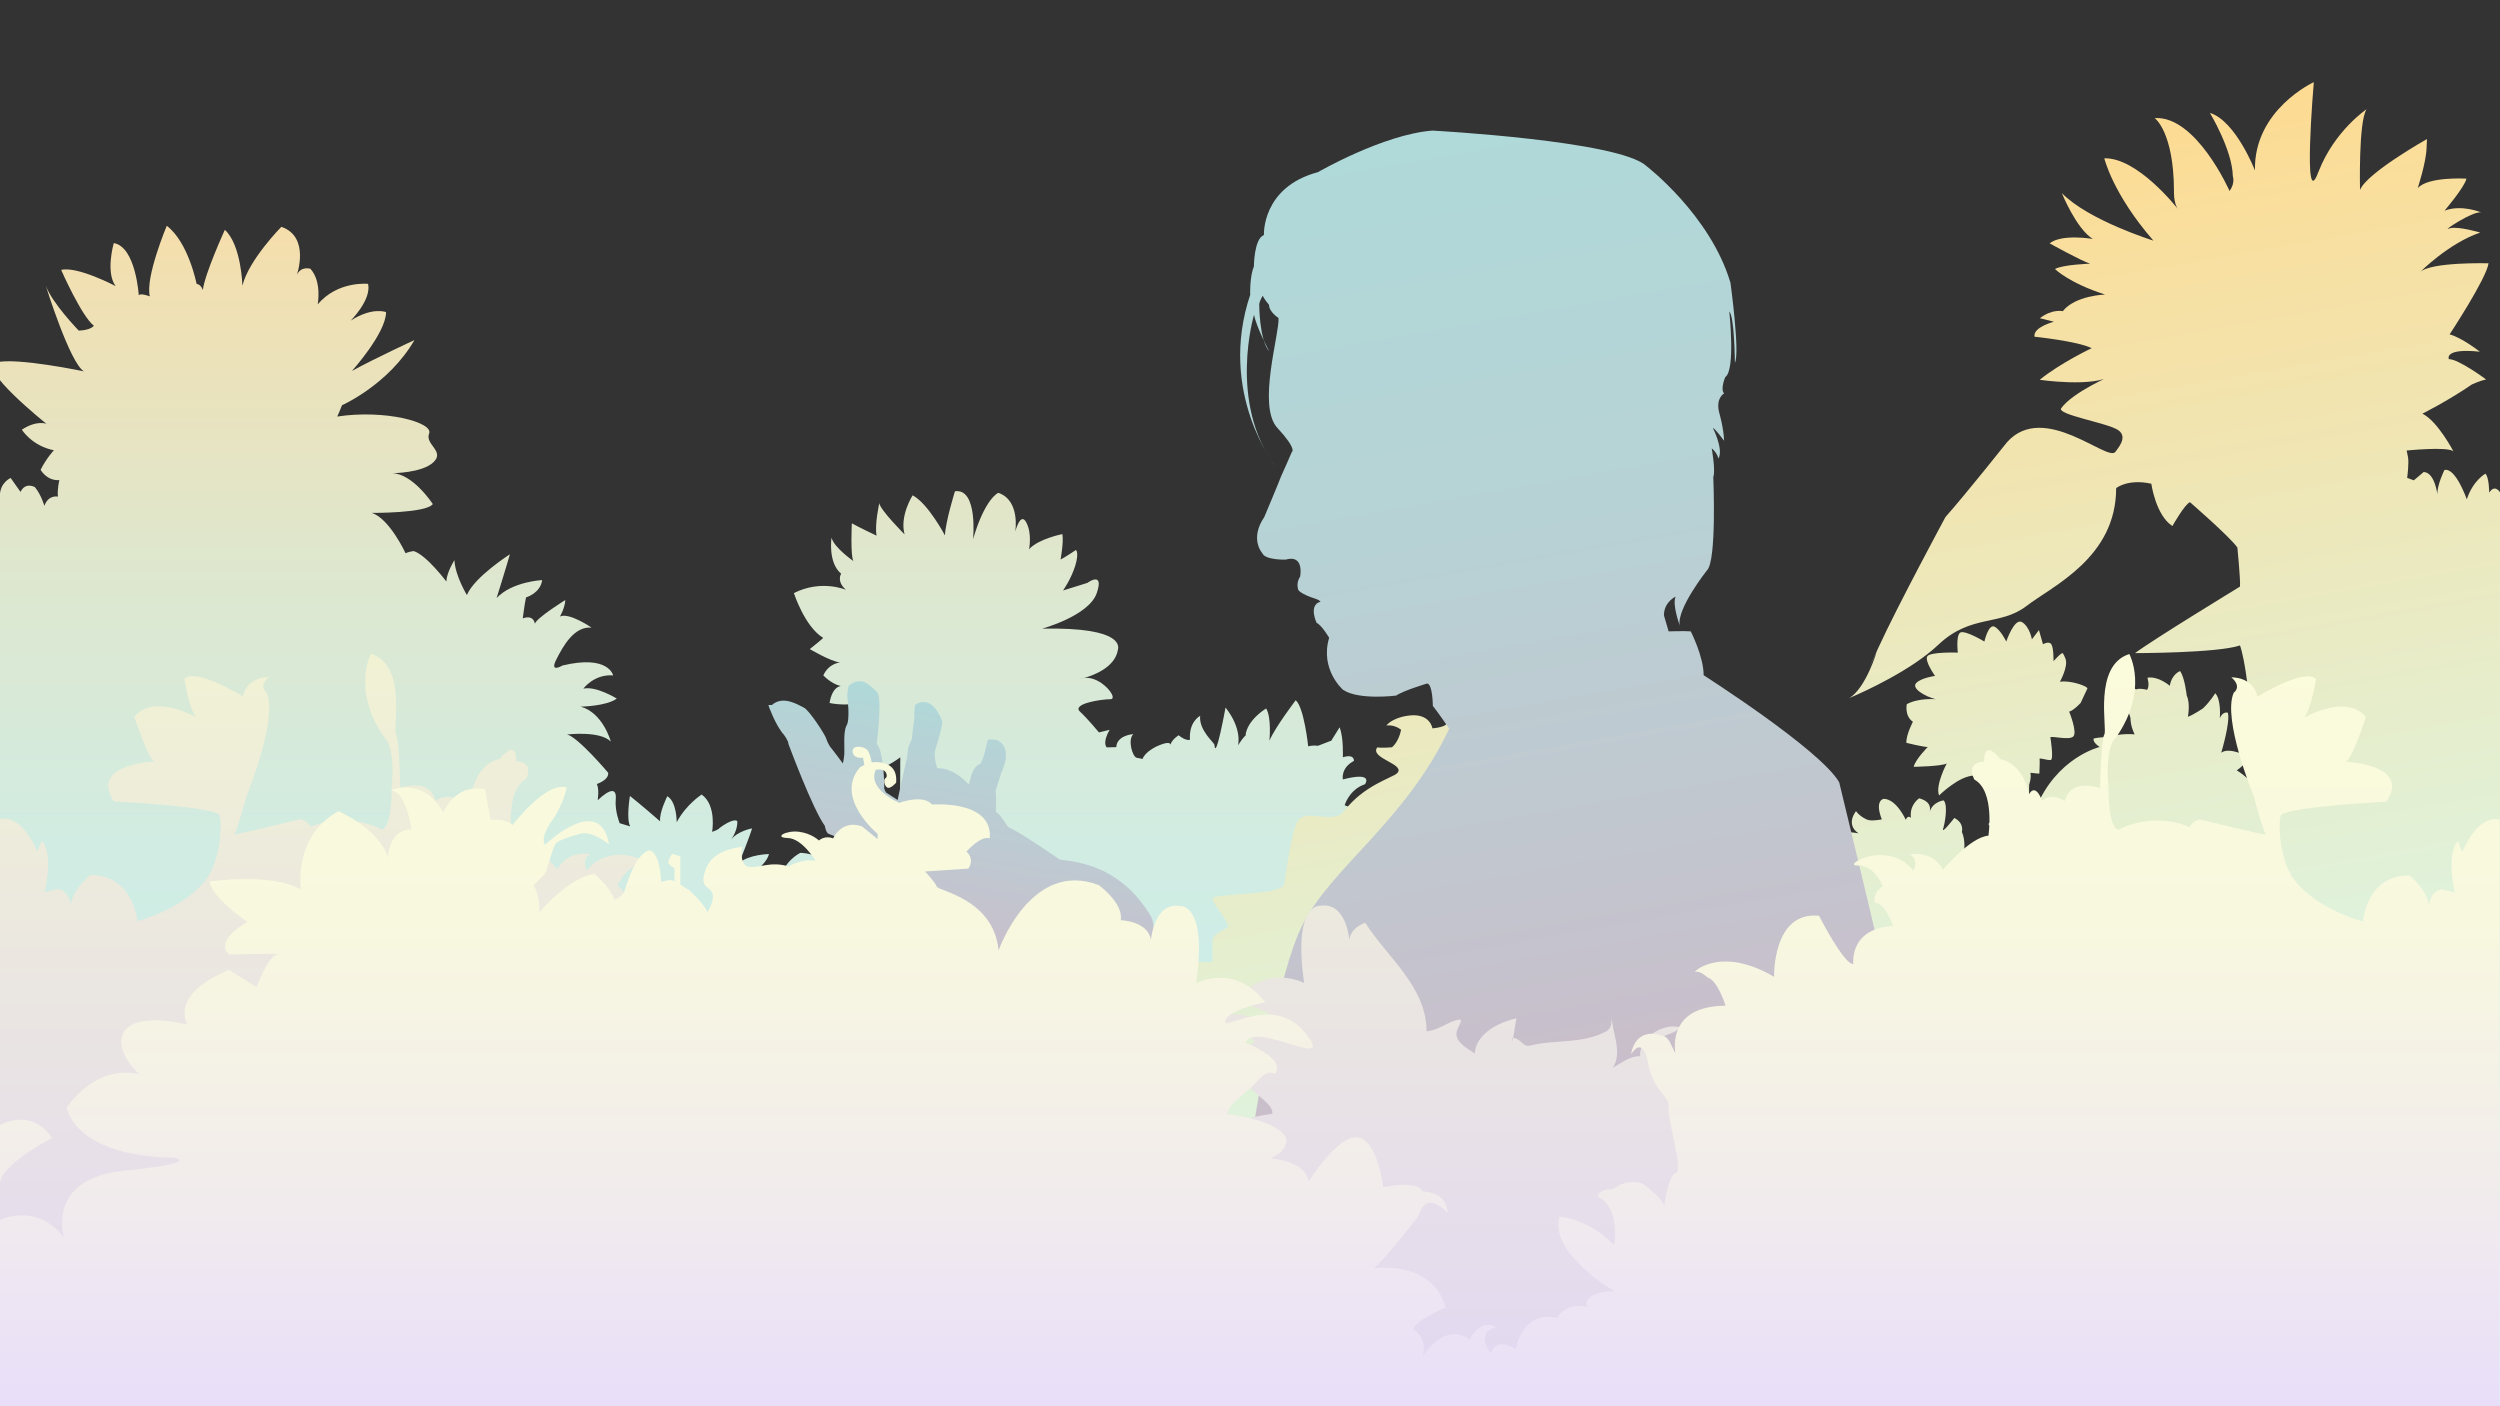 <?xml version="1.0" encoding="utf-8"?>
<!-- Generator: Adobe Illustrator 21.0.0, SVG Export Plug-In . SVG Version: 6.00 Build 0)  -->
<svg version="1.1" xmlns="http://www.w3.org/2000/svg" xmlns:xlink="http://www.w3.org/1999/xlink" x="0px" y="0px"
	 viewBox="0 0 1920 1080" style="enable-background:new 0 0 1920 1080;" xml:space="preserve">
<rect x="0" y="0" width="1920" height="1080" fill="#333333" stroke="none"/>
<style type="text/css">
	.st0{fill:#FF151B;}
	.st1{fill:url(#icon-s1_1_);}
	.st2{fill:url(#icon-s2_1_);}
	.st3{fill:url(#sun2_1_);}
	.st4{fill:url(#sun1_1_);}
	.st5{fill:url(#seb_1_);}
	.st6{fill:url(#hand-s1_1_);}
	.st7{fill:url(#lily2_1_);}
	.st8{fill:url(#lily1_1_);}
	.st9{fill:url(#fire4_1_);}
	.st10{fill:url(#fire3_1_);}
	.st11{fill:url(#ruvik_1_);}
	.st12{fill:url(#hand-s2_1_);}
	.st13{fill:url(#fire2_1_);}
	.st14{fill:url(#fire1_1_);}
</style>
<g id="圖層_1">
</g>
<g id="icon">
</g>
<g id="scene1">
	<linearGradient id="sun2_1_" gradientUnits="userSpaceOnUse" x1="957.295" y1="1080" x2="957.295" y2="173.604">
		<stop  offset="0" style="stop-color:#C7F0F2"/>
		<stop  offset="0.239" style="stop-color:#CAEFEE"/>
		<stop  offset="0.476" style="stop-color:#D1ECE2"/>
		<stop  offset="0.711" style="stop-color:#DEE7CE"/>
		<stop  offset="0.944" style="stop-color:#F0E0B3"/>
		<stop  offset="1" style="stop-color:#F5DEAB"/>
	</linearGradient>
	<path id="sun2" class="st3" d="M1819.8,1009.8c-111.8-27.4-76.1-2.2-158.6-40.2c-37.9-17.5-60.8,18.5-98.9-29.3
		c2-24-43.3-27.6-96.4-40.2c-2.1-53.1-171.6-111.7-169.6-119.7c6-25-205.7-59.8-199.7-84.8c5.5-21-55.8-50-43.8-66.5
		c-5.6-0.8-13-1.4-17.6,0c0,0,2.5-3.9,9.2-5.7l-11.7-5c0,0,3.5-12.1,15.6-16.1c0,0,7.4-10-17-3.7c0,0-1.8-8.8,8.5-14.2
		c0,0,0.7-5.7-8.5-2.8c0,0,0.7-15.2-2.5-23c0,0-3.5,5.7-6.4,10.3c0,0-1.4,0.4-10.3,3.9c0,0-3.2-0.7-7.4,0.4c0,0-3.2-30.1-9.6-35.4
		c0,0-15.9,20.9-20.2,31.1c0,0,1.8-17.7-2.5-24.8c0,0-14.9,8.8-15.9,21.2c0,0-0.4-1.1-5.7,7.1c0,0,3.5-12.4-9.6-29
		c0,0-7.6,41.8-8.5,28.7c-0.1-1.8-12-11-11-22.3c0,0-8.8,4.3-7.8,18.3c0,0-2.7,1.4-8.7-3.4c0,0-5.2,3.1-6.3,7.3
		c0,0.5-0.2,0.9-0.2,0.9c0-0.3,0.1-0.6,0.2-0.9c0-1.2-1.4-2.9-10.3,1.1c0,0-9.3,4.2-11.1,9.8c0,0-1.1-0.4-4.4-0.9
		c-3.3-0.4-7.3-14-2.7-18.2c0,0-12.6,0.7-13.1,10l-7.3,0.2c0,0-3.8-3.1,2.2-13.5l-8.2,2c0,0-8.2-10-14.6-16
		c-6.4-6,16.2-9.5,23.3-9.5s-7.6-18.6-20.4-16.2c0,0-0.1,0-0.1,0c-3.1,0.8-3.9,0.7,0,0c6.7-1.8,24-7.9,26.3-21.5
		c0.3-1.6,6.5-17.8-58.1-16.5c0,0,35.9-9.8,41.9-27.3s-7.3-7.8-7.3-7.8l-18.6,5.8c0,0,6.3-8.9,9.4-19.1s0.5-12,0.5-12
		s-9.4,6.3-11.8,7.3c0,0,2.5-13.3,1.4-19.5c0,0-18.2,3.5-25.6,11.6c0,0,2.5-11.8-2.1-20.5c-4.5-8.7-8.5,7-8.5,7s4.1-24-13-29.8
		c0,0-10.1,3.9-19.4,35.6c0,0,3.9-39.3-13.9-36.8c0,0-7.2,23-7.7,33.9c0,0-12.8-24.4-24.8-30.8c0,0-10.1,15.7-6.2,30
		c0,0-19-19-19.4-24c0,0-3.7,16.5-2.1,25c0,0-14.7-7-19-9.5c0,0-1.2,24.8,1.2,29c0,0-14.9-10.3-16.8-18c0,0-2.9,19.2,7.4,27.7
		c0,0-3.9,5.8,3.7,12.4c0,0-18.9-8.2-40,2.5c0,0,8.3,25.8,22.5,34.4c0,0,0,0.4-10.3,8.6c0,0,16,9.5,23.3,10.3c0,0-8.6,0.4-12.9,9.9
		c0,0,6,6.5,13.4,8.2c0,0-6.5,0.1-8.6,13c0,0,11.2,2.6,22.9,0c0,0,3.9-1.3-3,15.5c0,0-1.7,2.6-3,15.5c0,0-6,7.8,9.5-1.7
		c0,0-6.1,14.1-3.1,24.7c0,0,15.3-0.3,31-12.3L691,680c0,0-3.3-4.7-11.7-1.7c0,0,1-6.7-0.7-14.3c0,0-8.7,6-11,12
		c0,0-3.3-10-7.7-13.7c0,0-9,3.7-10.7,9c0,0,0.7-14.3-6.3-19.3c0,0-5,2-6.3,10c0,0-10-6.7-22-7c0,0-14,7-15,21.3c0,0-5.3,0.3-11,7.3
		c0,0-7.3-5.7-17-2.7l-8.3-1.3c0,0,24.3-11.7,27.3-23.7c0,0-15.7,0.3-23,7c0,0,8.3-20.7,10-26.7c0,0-10.9,1.9-16.1,8.6
		c-0.3,0.5-0.5,0.7-0.5,0.7c0.2-0.3,0.4-0.5,0.5-0.7c1.4-1.9,4.8-7.4,4.8-13.6c0-2-4.7-2-13.7,4.7c0,0,0,1-5.7,3
		c0,0,3.7-20.3-8-28.7c0,0-11.9,7.5-19.2,21.3c0,0,0.2-15.7-7.2-20c0,0-6.4,12.7-5.5,19.3c0,0-16.6-14.4-23.2-19.5
		c0,0-3,17.6,0.2,23.4l-8.1-2.5c0,0-3.8-9.3-3-18.3c0.8-8.9-4.3-8.3-13.9,0.7c0,0,1.4-8.1-0.6-12.5c0,0,9.3-3,8.7-8.6
		c0,0-23.1-27.4-31.6-29.4c0,0,25.1-3.1,33.6,5.4c0,0-5.9-22-23.1-26.8c0,0,19.8-0.3,27.7-6.2c0,0-16.1-9.9-25.7-7.6
		c0,0,8.2-11.3,22.9-10.2c0,0-3.4-16.1-38.9-7.6c0,0-10.2,6.2-4.8-4.5c5.4-10.7,13.8-25.7,27.1-24.6c0,0-17.2-11.9-24.3-8.5
		c0,0,3.7-5.9,4.2-12.7c0,0-22.3,13.8-23.4,18.3c0,0-0.6-7.3-9.3-4.2c0,0,1.4-11.3,2.5-16.1c0,0,11-3.1,12.4-13.3
		c0,0-23.1,1.1-35,13.8c0,0,8.2-26.2,10.2-33.6c0,0-27.4,17.5-33,31.3c0,0-9-14.7-9.6-26.8c0,0-5.9,9.3-6.2,16.4
		c0,0-15.2-20.3-25.1-23.4c0,0-4.2,0.6-6.2,1.7c0,0-12.4-26.8-26-31c0,0,42.1,0.3,46.9-6.8c0,0-15.2-23.4-31.3-23.7
		c0,0,23.1,0,31.9-8.5s-6.8-13.5-3.4-22c3.4-8.5-33.9-18.6-70.6-13c0,0,2-4.2,3.7-8.7c0,0,35.8-15.8,55.6-50c0,0-29.4,13.5-48,23.7
		c0,0,26.2-29.1,26.2-45.2c0,0-10.4-4.2-27.1,6.5c0,0,16.1-16.1,13.3-28.2c0,0-23.4-2.5-38.7,15.8c0,0,3.4-17.5-5.6-27.4
		c0,0-7.3-2.3-10.4,4.8c0,0,10.4-29.4-11.9-37c0,0-25.1,25.4-29.9,45.2c0,0-0.8-31.3-13.5-42.9c0,0-15.5,33.9-16.9,46.3
		c0,0-1.1-4.2-4.8-4.8c0,0-6.2-31.9-22.9-44.6c0,0-16.7,39.8-13,54.2c0,0-7.3-2.8-8.5-0.8c0,0-2.3-37.3-19.2-40.1
		c0,0-6.5,22.3,1.4,33c0,0-29.4-15.5-41.8-12.4c0,0,15.5,35.3,25.1,42.9c0,0-2.3,3.4-11.6,3.7c0,0-20.6-21.2-25.4-34.7
		c0,0,18.6,59.8,29.4,66c0,0-52.5-11-67.5-6.8c-15,4.2,38.7,47.1,38.7,47.1s-7.3-3.1-18.9,4.5c0,0,7.6,12.4,24.6,15.8
		c0,0-5.6,5.9-10.2,15c0,0,4.8,8.7,14.4,7.9c0,0-1.7,6.8-1.1,12.7c0,0-7.3-1.7-10.4,7.1c0,0-2.5-8.7-7.3-14.4c0,0-7.3-4.2-11,3.7
		l-7.6-10.7c0,0-8.3,3.4-8.3,14V1080h1920C1917.5,1061.5,1837.9,1014.2,1819.8,1009.8z"/>
	<linearGradient id="sun1_1_" gradientUnits="userSpaceOnUse" x1="1378.021" y1="1175.567" x2="1199.835" y2="165.025">
		<stop  offset="0" style="stop-color:#D1FDFF"/>
		<stop  offset="0.206" style="stop-color:#D8F8EE"/>
		<stop  offset="0.611" style="stop-color:#EAEAC2"/>
		<stop  offset="1" style="stop-color:#FDDB92"/>
	</linearGradient>
	<path id="sun1" class="st4" d="M1920,378.1c0,0-3.9-6.7-8.3,0.3c0,0,0-11.8-2.9-14.6c0,0-9.5,5.1-14.3,19.7c0,0-8.6-24.8-17.2-22.5
		c0,0-5.7,11.4-5.4,18.7c0,0-1.9-16.8-10.5-17.2l-7.6,6.4l-5.1-1.9c0,0,1.6-11.4,0.6-16.2c-1-4.8-1-4.8-1-4.8s31.4-3.2,35.9,0.6
		c0,0-12.1-23.2-23.8-28.9c0,0,19.1-9.5,38.1-22.5c0,0,6.4-2.9,10.8-3.8c0,0-21-15.6-28.6-15.6c0,0-4.1-8.6,23.8-5.7
		c0,0-13.7-10.8-23.2-13.3c0,0,28.3-42.9,29.9-54.6c0,0-44.3-1.2-52.6,6.8c0,0,21.8-22.1,46.2-30.4c0,0-16.1-4.8-22.9-3.4
		c-0.5,0.1-0.9,0.2-1.2,0.4c-5.8,2.5,18.3-13.6,24.8-12.5c0,0-15.1-6.3-28.1-1.3c0,0,15.6-18.3,16.8-24.6c0,0-29.4-1.8-37.4,7.3
		c0,0,6.5-19.8,6.8-30.9l0.3-6.8c0,0-46.4,26.1-51.4,39.1c0,0-1.3-52.2,5-62c0,0-24.5,16.4-36.7,47.5c-0.2,0.4-0.3,0.8-0.5,1.2
		c-12,31.9-3.3-69.5-3.3-69.5s-46.2,21.1-45.2,67.8c0,0-14.8-38.1-34.6-44.2c0,0,17.3,28.6,17.6,48.7c0,0,2,5-2.5,11.3
		c0,0-25.6-58-57.5-56c0,0,14.6,10.3,14.8,55.7c0,0-0.5,9.7,3.2,14.3c0,0,0,0,0,0c0,0,0,0,0,0c-1-1.2-31.3-39.9-56.7-39.1
		c0,0,6.5,27.4,37.7,63.2c0,0-50-15.6-70.3-36.5c0,0,10.8,27,23.7,35.2c0,0-23.7-4.1-33.1,3.4c0,0,24.3,13.5,31.1,15.6
		c0,0-21,0.7-27,4.1c0,0,10.8,10.8,38.5,19.6c0,0-23,0.7-32.5,12.8c0,0-8.1-2-17.6,5.4c0,0,6.1,1.4,10.8,2.7c0,0-16.2,4.1-14.9,11.5
		c0,0,33.1,3.4,43.9,8.8c0,0-24.3,11.5-39.9,24.3c0,0,41.9,6.1,55.4-3.4c0,0-29.8,12.7-38.9,25.2c-3.6,5,35.7,11.3,43.7,16.8
		c8.1,5.5-0.8,14.6-2,16.6c-5.4,8.8-54.9-39.1-83.3-7.3c0,0-31.1,39.2-47.3,57.5c0,0-36.5,67.6-51.4,100.1
		c-14.9,32.5-1.4,3.4-1.4,3.4s-8.3,27.8-21,35.5c12-5.1,47.7-21.4,68.3-40.9c25-23.7,47.3-14.2,67.6-29.7c20.3-15.6,69-37.2,69-90.6
		c0,0,8.8-7.4,27-3.4c0,0,3.4,24.3,16.2,32.5c0,0,9.5-16.9,13.5-18.3c0,0,30.5,26.4,36.4,34.8c0,0,2.5,25.1,2,30
		c0,0-66.9,40.8-80.6,51.1c0,0,63.4,0,80.6-5.9c0,0,8.4,20.2,10.8,106.7c0,0-6.9-6.9-13.3-10.8c0,0,7.2-4.4,8.8-10.4
		c0,0-14.3-7.9-20.7-3.1c0,0,7.1-23.6,5.1-30.7c0,0-3.8-1.5-6.2,4.2c0,0,1.3-14.1-3.5-19.2c0,0-4,6.6-9.5,11.7c0,0-7.3,4.9-11.5,6.4
		c0,0,2-10.2-0.9-16.3c0,0-1.5-13.9-5.1-18.8c0,0-6.4,2.2-7.9,11.3c0,0-8.8-7.7-17.2-6.2c0,0,2,6-0.2,9.3c0,0-5.5-1.5-8.2-0.4
		c0,0-4,0-2-7.1c0,0-11.7,4.3-2.6,29c0,0-0.3,5.7,3.2,12.7c0,0-13.9-1.3-19,2.8c0,0-1.9-1.6-12.3,0.3c0,0-1.9,2.2,4.4,6.6
		c0,0-33.4,8-49.2,47.7c0,0-2.4-1.4-4.7-1.2c0,0-0.5-15.6-0.2-17.7c0,0,1.9-5.4,0.9-9c0,0,4.5,0.5,6.9,0.7c0,0,0.5-10.4,0.2-11.4
		s5.9,1.2,8.5,0.9c2.6-0.2-0.2-17.3-0.2-17.3c-0.2-1.7,14,2.4,17.5-0.7c3.5-3.1-3.1-19.2-3.1-19.2s2.4,0,8.8-6.6
		c0,0,4.5-9.5,5.2-11.1s-13-6.6-21.1-5.2c0,0,6.6-11.8,4.3-17.7c-2.4-5.9-1.4-2.1-1.9-4s-7.3,5.9-7.3,5.9s0.2-10.2-1.7-13
		c-1.9-2.8-6.4,0-6.4,0l-3.1-10.9l-5.4,7.1c0,0-1.7-9.7-7.6-13.2c-5.9-3.5-12.1,14.9-12.1,14.9s-4.3-9-9-11.4s-7.8,11.4-7.8,11.4
		s-14.9-9-18.5-6.9c-3.5,2.1-1.9,15.4-1.9,15.4s-21.1-0.7-23.4,2.8c-2.4,3.5,5.9,15.1,5.9,15.1s-10.4,1.4-14.4,5.4
		c-4,4,6.2,10.2,14.9,12.5c0,0-13-1.2-22.2,3.8c0,0-1.9,9,4.7,13.5c0,0-5.3,10-5,16.2c0,0,12.9,3.2,16.4,3.2c0,0-9.4,9.4-10.8,15.2
		c0,0,21.6-0.3,25.4-2.6c0,0-9,16.8-5.9,24.6c0,0,15.7-15.5,27.1-15.2c0,0,0.4,2.7,5.8,4.2c0,0,7.1-6.3,12.3-6.1
		c0,0,0.8,5.8,6.3,7.9c0,0,4.8,0,7.3-0.8v23.4l-7.5-4.7l-0.9,4.9c0,0-8.8,4.2-12.6,8.4c0,0,5.1,4.9,5.8,6.7c0,0-5.6,8.6-1.9,14
		c0,0-8.1-2.1-16.3,6.3c0,0-4,3.7-8.8,5.1c0,0,5.8-14.9,0.9-26.1c0,0,2.1-6.7-5.8-10.7c0,0-10.8,14-8.4,7.7c0.6-1.7,4-17.3,0.2-21.2
		c0,0-8.2,0.9-10.7,8.7c-0.1,0.4-0.2,0.6-0.2,0.6c0.1-0.2,0.1-0.4,0.2-0.6c0.5-1.9,1.4-7.8-8.1-10.3c0,0-7.7,4.9-6.3,15.1
		c0,0-2.1-2.8-4,1.4c0,0-7-15.8-16.8-16.1c0,0-7.4,0.7-1.6,15.8c0,0-8.1,1.6-11.2,0.2c0,0-5.1-1.9-8.6-6.5c0,0-8.4,10,1.9,17
		c0,0-15.6-3-24.9,0.7c0,0-1.4,2.3,2.6,6.3c0,0-8.4-2.1-12.6,6c0,0-8.6-7.7-17.9-5.6c0,0-1.2-3.1-4.5-2.8c-1.1,0.3-1.8,0.4-1.8,0.4
		c0.6-0.3,1.2-0.4,1.8-0.4c3.4-1,10.8-3.6,14.5-8.9c0,0,3.3-5.4,3.3-6.3c0-0.9-7-5.4-12.3-2.8c0,0,3.3-15.1-0.5-20.9
		c0,0-17.4-4.2-24.4,1.2c0,0,2.1-14.2-1.6-19.1c0,0-7.9-5.5-15.7,9.2c0,0-1.2-9.8-11.5-13.5c0,0-10.6,4.5-10.6,11.5
		c0,0-2.7-6.9-8.8-7.9c0,0-5.8-2-4.3,7.3c0,0-2.3-4.3-11.8-1.3c0,0-5.7,5.4-4.2,10.3c0,0-1.8-3.1-5.9-0.9c0,0-0.5,7.6,0.7,8.9
		l-7.7,0.7c0,0-4.5,9.2,1.4,15.6c0,0-18.3,1-23.7,8.9c0,0,6.8,4.9,12.3,7.7c0,0-4.4,2.7,3.9,12.3c0,0-1,1.7,3.7,6.4
		c0,0-3.9-1.2-5.4,3.9c0,0,1,3.5,3.3,5.4c0,0-5.1-2-7.8,1c0,0-2-1.2-7.7,0.2c0,0,2.5-5.5,0.7-20.7c0,0-10.9-8.1-18.8,7.9
		c0,0,0.8-26.2-5.3-31c0,0-0.9-3.9-0.7-8.3s0.2-1.1,0.2-1.1s2.8-13.9-4.8-20.9c0,0-1.7,0.4-2.6-5.2c0,0-0.2-4.4-6.5,0
		c0,0-9.7-34.6,4.1-41.4c13.8-6.7-7.8-1.8-7.8-1.8s0.7-13.8,5-20.2c0,0-12,2.1-17.3,11.3c0,0,5-17-2.1-25.1c0,0-8.5,7.1-10.3,16.3
		c0,0-8.1,0.4-9.6,1.4c-1.4,1.1,0.4-12.4-3.5-17.7c0,0-11.7,6.7-10.3,16.6c0,0-13.4-13.1-32.6-14.5c0,0,4.2,6.7,5.3,13.1
		c0,0-5.7-7.1-12.4-4.6l0.7,6c0,0-5.7,0.7-10.6-7.8c0,0-11.3,1.4,1.1,29.7c0,0,0,2.8-11,3.9c0,0-1.8-12.7-19.8-9.6
		c0,0-10.6,1.4-15.6,7.4c0,0,5.7-1.1,11.3,3.2c0,0-1.4,8.9-7,13.5c0,0-7,0.7-11.3,0.1c-6.2,8.5,22.8,12.9,15.1,20
		c-3.6,3.3-25.7,9.3-40.5,28.9c-8.2,10.8-29.6-2.4-35.8,7.9c-5,8.3-9.1,42.8-10.4,48.4c-2,8-44.6,6.9-53.6,9.9
		c-5.7,1.5,14.8,21,9.6,23.6c-15.4,7.6-9.7,8.1-11.2,26.1c-24.9,1.8-35.9-11.7-56.6,1.5c-14.2,9.1-27.2,54.1-39.4,65.9
		c-6.3,5.9-30.3,0-35.9,6.4c-12.9,14.6-20.9,39.9-29.8,56.6c-14.9,27.8-48.9,48.2-52.1,80.5c-1.4,18.5-65.8,111.3-63.2,129.7H1920
		L1920,378.1z"/>
	<linearGradient id="seb_1_" gradientUnits="userSpaceOnUse" x1="1236.282" y1="1129.719" x2="1056.06" y2="107.629">
		<stop  offset="0" style="stop-color:#D9ADC2"/>
		<stop  offset="0.27" style="stop-color:#CABDCA"/>
		<stop  offset="0.708" style="stop-color:#B7D2D5"/>
		<stop  offset="1" style="stop-color:#B0D9D9"/>
	</linearGradient>
	<path id="seb" class="st5" d="M963,204.7c0,0,0-21.3,7.7-24.2c0,0-1.9-36.7,41.5-48.3c0,0,50.2-29,87.9-31.9
		c0,0,143,7.7,164.2,27.1c0,0,49.3,37.7,64.7,89.8c0,0,7.4,54.1,3.4,61.4c0,0-0.3-35.5-4.3-39.4c0,0,4.9,45.2-3.1,50.4
		c0,0-4,9.2-0.9,12.5c0,0-6.7,3.7-3.7,15c0,0,3.4,11.6,3.7,21.4c0,0-7-9.5-8.6-9.8c0,0,8.3,16.2,4.3,23.5c0,0-0.9-4.3-5.2-7.9
		c0,0,3.1,17.4,1.2,22c0,0,2.8,64.8-4.9,71.8c0,0-23.7,29.9-20.8,42.5c0,0-6.1-16.6-3.2-22.4c0,0-9,4-9,14.4l3.6,12.3
		c0,0,13-0.4,17,0c0,0,9.9,19.3,9.9,33.7c0,0,89.7,57.2,104.1,82.2c0,0,111.1,455.4,105.5,479H934.9c0,0,29.4-296.9,65.2-369
		c21.9-44.2,79.7-80.4,112.9-151.2c0,0-9.1-13.2-12.6-17.5c0,0,0-16.4-4.3-17.2c0,0-18.7,5.6-23.8,9.3c0,0-28.7,3.7-40.8-4.4
		c0,0-18-15.4-10.7-40c0,0-5.9-9.9-9.6-11.4c0,0-5.9-12.1,1.5-15.8l1.4-0.4c0,0,0.2-0.8-3.6-2.3c0,0-13.7-4.1-13.7-7.9
		c0,0-1.4-4.4,1.7-9.2c0,0,3.5-17.3-11.2-13c0,0-15.7,0.4-17.8-4.9c0,0-10.1-10.8,1.5-27.9c0,0,11.5-27.3,13-31.5
		c0,0,7.2-15.9,8.1-18.3c0,0,4.5-1.8-11.1-18.6c-15.6-16.8,1.8-72.4,0.9-84.4c0,0-7.3-4.6-7.3-10.1c0,0-3.5-4-4.8-7
		c0,0-2.2,3.5-2.7,6.2c0,0-0.2,27.3,7.7,36.6c0,0-10.1-19-11.7-28.2c0,0-20.2,67.4,16.5,116.7c0,0-44.7-56.9-19.4-132.1
		C960,226.6,959.8,211.9,963,204.7z"/>
	
		<linearGradient id="hand-s1_1_" gradientUnits="userSpaceOnUse" x1="931.963" y1="1009.185" x2="844.775" y2="514.716" gradientTransform="matrix(0.94 0.342 -0.342 0.94 265.165 -210.175)">
		<stop  offset="0" style="stop-color:#D9ADC2"/>
		<stop  offset="0.294" style="stop-color:#D5B1C4"/>
		<stop  offset="0.608" style="stop-color:#C9BECB"/>
		<stop  offset="0.929" style="stop-color:#B5D3D6"/>
		<stop  offset="1" style="stop-color:#B0D9D9"/>
	</linearGradient>
	<path id="hand-s1" class="st6" d="M764.8,623.6c0,0,0.4-13.5-0.2-16.1c0,0,3.3-10.8,4.4-14.1c0,0,10-19.1-3.4-25c0,0-5.2-1.2-7.1,0
		c0,0-3.3,16.6-6.1,18.6c0,0-3.8,0.4-6.4,8.3l-1.9,7.4c0,0-11-13.3-24.4-12.7c0,0-2-7.7-1.8-9.5c0,0-0.2-2.3,0.4-4.6
		c0,0,6.2-19.8,5.3-22.1c-0.9-2.3-7.5-20.4-20.3-12.8c0,0-1.2-1-1.1,10.3c0,0-1.8,13.8-1.9,16.3c0,0-2.9,5.8-3,8
		c0,0-0.6,7.5-1.6,10.1c0,0-6,26.5-6.3,28.7c0,0-7.4-4.7-8.9-5.7c0,0-1.9-3.2-1.4-4c0,0,0-26.9-5.8-33.5c0,0,4.8-35.9,0-40
		s-11.3-13-21.5-4.5c0,0-1.5,5.5-1,8.6c0,0,2.2,17.2-0.6,21.8c-2.8,4.7-1.4,17.9-1.8,22.4s-1.1,6.8-1.1,6.8s-7.2-9.8-9.9-13
		c0,0-2.3-3.8-2.9-6.2c-0.6-2.4-12.9-21.7-17.2-23.7c-4.3-2-15.8-9.7-24.6-1.9c0,0-2.6-0.4-2.5,0.3c0,0,5.1,14.9,11.9,22.6
		c0,0,3.6,4.8,3.4,6.9c0,0,18.5,50,28,63c0,0,0.7,4.9,2.7,6c0,0,9.6,3.8,14.1,5.8c0,0,16.6,13.1,30.3,20.4
		c13.6,7.3,20.3,30.2,31.9,36.3c0,0,53.5,32.1,74.6,60.1c0,0,9.6,19,13.7,24.2c0,0,17.1,37.6,23.7,53.6
		c5.9,14.4,102.4,239.1,102.4,239.1h161.5c0,0-167.1-256-173-269.6c-7.7-17.5-14.4-24.2-19.3-36.8c-1.4-3.7-7.5-18.2-6.6-25.3
		c0,0,1.8-10.1-1.9-19.6c-3.7-9.5,1.4-17.9-5.3-27.5c-6.7-9.6-23.8-37.1-68.2-40.7c0,0-30.9-21.4-39.7-25.1
		C774.1,635.3,767.9,624.7,764.8,623.6z"/>
	<linearGradient id="lily2_1_" gradientUnits="userSpaceOnUse" x1="762.987" y1="1080" x2="762.987" y2="502.174">
		<stop  offset="0" style="stop-color:#E2D7F2"/>
		<stop  offset="1" style="stop-color:#F1F2D4"/>
	</linearGradient>
	<path id="lily2" class="st7" d="M1319.8,798.7c-6.2,3.3-12,7.4-17.2,12.4c-4-7-11-2-16-3c-2,0,0,3-1,5c-2-7-1-16-9-17
		c5-2,10-3,14-7c-13-4-32,8-31,22c-8,0-14,5-21,9c8-12-1-28-1-41c0,5,1,10-4,13c-19,10-39,6-59,11c-4.9,1-6.9-5.6-12.5-6
		c-0.2,1-0.3,2-0.5,3c0-1,0-2,0-3c0.2,0,0.3,0,0.5,0c0.8-5,1.7-10,2.5-15c-14,3-31,12-32,27c-6-4-15-9-14-16c0-3,6-11,2-10
		c-8,1-15,8-25,9c0-34.2-29.9-56.5-47.1-83.4c-5.5,2-11.2,5.8-12.2,13.1c0,0-2.2-29.1-22-26.2c0,0-21.7-3-12.7,59.4
		c0,0-29.5-16.1-53.1,14.6c0,0,28.2,5.3,30.7,14.2c2.4,8.9-36.8-21.4-61.5,9.3c-24.7,30.8,37.6-9.7,46.1,7.3
		c0,0-25.9,10.5-24.3,20.2c1.6,9.7,2.8-4,14.6,8.9c11.7,13,23.9,18.6,23.1,25.9c0,0-39.3,4.5-44.9,19c0,0-1.7,9.5,12.3,15
		c0,0-27.5,1.7-29.3,17.8c0,0-23.5-36.8-38.2-33.9c-14.6,2.9-19.2,36.5-19,38.2c0,0-27.3-5.5-30.4,3.4c0,0-19-0.3-19.2,16.4
		c0,0,16.1-18.7,22.1,2c0,0,25,33,34.5,40.5c0,0-45.1-6.6-55.1,30.2c0,0,21.8,9.2,25,16.4c0,0-11.8,6.6-7.2,21.8
		c0,0-16-27.9-36.3-13.6c0,0-8.3-17-20.3-9.3c0,0,16.7,2,4,20.3c0,0-2.7-14-19-3.7c0,0-5-30-31.7-24c0,0-7-12.7-23.7-8.3
		c0,0,7.3-10.7-20.3-12.3c0,0,50-28.7,42-57c0,0-22,0.7-42,22c0,0-4.8-29,12.1-37.1c0,0,2.3-5.6-11.6-6.2c0,0-8.7-8.2-21.7-4.5
		c0,0-16.9,11.9-17.2,17.8c0,0-3.1-24.6-9-25.7c-5.9-1.1,7.1-42.9,5.6-50.8c-1.4-7.9,11.9-11.3,15.8-33.6c4-22.3,13-6.8,13-6.8
		s-2.3-22.9-26.5-13.3c0,0-6.5,8.2-7.9,15c0,0,9.9-38.7-38.1-38.9c0,0,5.9-19.5,13.8-21.7c0,0,5.9-5.6,9.3-4.2
		c3.4,1.4-18.1-21.2-60.4,3.7c0,0,1.4-50.5-34.5-46.9c0,0-19,37.3-26.3,37.1c0,0,3.4-27.5-30.7-29.3c0,0,6.4-18.4,14.4-17.8
		c0,0,1.4-8-6.4-12.8c0,0,6.6-16.4,19.4-15.8c12.8,0.6-23-20.8-42.9,4c0,0-4.8-9.2,3-12.4c0,0-17-4.2-25.7,11.6
		c0,0-21-25.1-34.9-26.1c0,0-5.2-34.3,10.8-43.1c0,0,7.4-13.2-7.6-13.8c0,0,1.4-18.4-12.6-1.8c0,0-16.8,2.2-21.8,26.9
		c0,0-4.5-9.6-10.1,5.2c0,0-5.9-7-17.4,0c0,0-2.2-17.4-27-10c0,0-0.7-37-3.3-41.1c-2.6-4.1,8.9-52.9-19.2-61.8
		c0,0-15.3,27.6,10.4,64.4c0,0,8.5,5.2,5.5,38.5c0,0,0.7,29.2-7.4,32.2c0,0-25.5-14.8-54.7-2.2c0,0-4.1-7-9.6-5.5
		c0,0-50.9,12.6-49.1,11.1c1.8-1.5,9.5-29.7,9.5-29.7s24.2-58.9,15.2-79.1c0,0-6.7-4.4,1.8-11.8c0,0-16.6-0.7-20,14.8
		c0,0-36.8-22.6-44.9-13.4c0,0,2.7,19.7,8.7,29.3c0,0-32.3-18.4-47.1-0.2c0,0,11.2,34.3,15.7,34.3c0,0-50.7,1.8-31.4,30.7
		c0,0,76.2,3.8,80.9,10.4c2,2.8,2.4,34.2-11.1,50.8c-18.1,22.2-51.8,30.8-51.8,30.8S102.7,672,69.2,672c0,0-14.6,12.3-14.6,23.1
		c0,0-1.9-12.3-10.8-12.3l-9.4,2.4c0,0,7.1-29.7-2.4-39.6l-3.3,8.5c0,0-11.1-28.8-28.7-25V1080l1526-4.9
		C1522.8,940.7,1329.1,925.5,1319.8,798.7z"/>
	<linearGradient id="lily1_1_" gradientUnits="userSpaceOnUse" x1="960" y1="1080" x2="960" y2="502.174">
		<stop  offset="0" style="stop-color:#E9DEFA"/>
		<stop  offset="0.264" style="stop-color:#F1EBED"/>
		<stop  offset="0.648" style="stop-color:#F8F8DF"/>
		<stop  offset="1" style="stop-color:#FBFCDB"/>
	</linearGradient>
	<path id="lily1" class="st8" d="M0,864c0,0,24-14,40,10c0,0-41,21-40,36v27c0,0,27-14,49,13c0,0-14-45,47-51s37-10,37-10
		s-69,2-82-38c0,0,21-34,56-26c0,0-18-16-13-30s30-13,50-8c0,0-15-23,32-42l21,13c0,0,9-24,16-25s-37,0-37,0s-13-9,14-25
		c0,0-28-19-29-31c0,0,47-7,70,6c0,0-6-41,29-60c0,0,32,14,38,36c0,0,0-22,18-22c0,0-4-30-16-30c0,0,24.5-11.3,40.5,17.1
		c0,0,8.6-22.7,32-17.9l4.2,23.3c0,0,13.7-0.6,16.9,4.2c0,0,25.6-33.9,41.6-28.9c0,0-1.9,12-11.5,25.8c-9.6,13.7-5.1,18.2-5.1,18.2
		s41.9-40.6,49.2-0.3c0,0-13.1-10.6-21.7-8.3c-8.6,2.2-17.9,5.4-19.5,8c-1.6,2.6-2.2,5.4-4.2,11.2c-1.9,5.8-2.2,10.6-6.4,14.4
		c-4.2,3.8-6.1,6.1-6.1,6.1s5.1,8.3,4.2,20.8c0,0,23.3-27.5,42.5-29.4c0,0,12.8,10.6,15.3,19.8c0,0,6.7-2.9,7.7-6.7
		c0,0,7.7-29.1,19.2-31.3c0,0,7.7-0.1,9,24.1c0,0,9-2.8,10.2,0v-10.3c0,0-4.8-2.9-4.8-4.5c0-1.6,2.9-6.7,2.9-6.7l6.4,1.9v9.3v12.5
		l6.7,4.2c0,0,11.5,10.2,14.1,16.9c0,0,6.4-10.2,3.5-15.3s-10.2-3.5-4.5-18.5c5.8-15,27.8-16.3,27.8-16.3s-2.9,14.1,5.1,15.3
		s16.3-4.5,30.4-0.3c0,0,10.6-6.4,20.8-4.2c0,0-10.2-17.3-21.4-17.6c-11.2-0.3-1.3-6.1,8.6-4.8s15.3,6.7,15.3,6.7s4.5-4.2,10.9-1.6
		c0,0,6.4-14.7,22.1-9.3l12.1,9.8v-4c0,0-33.9-27.9-13.4-51.3l3.2-1.6l-1-5.6c0,0-7.4,1.2-8-4.6c-0.6-5.8,10.2-4.4,12.2,0
		c2,4.4,2.4,8.2,2.4,8.2s20.6-3.2,18.8,15.6c0,0-4.6,5.4-7,3.6c-2.4-1.8-2.8-6.4-1-7.2c1.8-0.8,1.2-8.2-7.6-6.2c0,0-8.2,13,18,25.3
		c0,0,18.2-6.9,25.2,1.3c0,0,46.9-3.9,44.3,26c0,0-5.2-3.4-17.9,10.1c0,0,6.7,5.2,1.5,13.1c0,0-22,1.5-33.3,2.2c0,0,7.8,8.2,9,11.6
		c1.1,3.4,43.7,9.3,47.5,49c0,0,24.7-70.3,77-50.1c0,0,19.1,13.8,16.8,26.9c0,0,21.3,0.7,23.2,15.3c0,0,2.2-29.1,22-26.2
		c0,0,21.7-3,12.7,59.4c0,0,29.5-16.1,53.1,14.6c0,0-28.2,5.3-30.7,14.2c-2.4,8.9,36.8-21.4,61.5,9.3c24.7,30.8-37.6-9.7-46.1,7.3
		c0,0,25.9,10.5,24.3,20.2c-1.6,9.7-2.8-4-14.6,8.9c-11.7,13-23.9,18.6-23.1,25.9c0,0,39.3,4.5,44.9,19c0,0,1.7,9.5-12.3,15
		c0,0,27.5,1.7,29.3,17.8c0,0,23.5-36.8,38.2-33.9c14.6,2.9,19.2,36.5,19,38.2c0,0,27.3-5.5,30.4,3.4c0,0,19-0.3,19.2,16.4
		c0,0-16.1-18.7-22.1,2c0,0-25,33-34.5,40.5c0,0,45.1-6.6,55.1,30.2c0,0-21.8,9.2-25,16.4c0,0,11.8,6.6,7.2,21.8
		c0,0,16-27.9,36.3-13.6c0,0,8.3-17,20.3-9.3c0,0-16.7,2-4,20.3c0,0,2.7-14,19-3.7c0,0,5-30,31.7-24c0,0,7-12.7,23.7-8.3
		c0,0-7.3-10.7,20.3-12.3c0,0-50-28.7-42-57c0,0,22,0.7,42,22c0,0,4.8-29-12.1-37.1c0,0-2.3-5.6,11.6-6.2c0,0,8.7-8.2,21.7-4.5
		c0,0,16.9,11.9,17.2,17.8c0,0,3.1-24.6,9-25.7s-7.1-42.9-5.6-50.8c1.4-7.9-11.9-11.3-15.8-33.6c-4-22.3-13-6.8-13-6.8
		s2.3-22.9,26.5-13.3c0,0,6.5,8.2,7.9,15c0,0-9.9-38.7,38.1-38.9c0,0-5.9-19.5-13.8-21.7c0,0-5.9-5.6-9.3-4.2
		c-3.4,1.4,18.1-21.2,60.4,3.7c0,0-1.4-50.5,34.5-46.9c0,0,19,37.3,26.3,37.1c0,0-3.4-27.5,30.7-29.3c0,0-6.4-18.4-14.4-17.8
		c0,0-1.4-8,6.4-12.8c0,0-6.6-16.4-19.4-15.8c-12.8,0.6,23-20.8,42.9,4c0,0,4.8-9.2-3-12.4c0,0,17-4.2,25.7,11.6
		c0,0,21-25.1,34.9-26.1c0,0,5.2-34.3-10.8-43.1c0,0-7.4-13.2,7.6-13.8c0,0-1.4-18.4,12.6-1.8c0,0,16.8,2.2,21.8,26.9
		c0,0,4.5-9.6,10.1,5.2c0,0,5.9-7,17.4,0c0,0,2.2-17.4,27-10c0,0,0.7-37,3.3-41.1c2.6-4.1-8.9-52.9,19.2-61.8
		c0,0,15.3,27.6-10.4,64.4c0,0-8.5,5.2-5.5,38.5c0,0-0.7,29.2,7.4,32.2c0,0,25.5-14.8,54.7-2.2c0,0,4.1-7,9.6-5.5
		c0,0,50.9,12.6,49.1,11.1s-9.5-29.7-9.5-29.7s-24.2-58.9-15.2-79.1c0,0,6.7-4.4-1.8-11.8c0,0,16.6-0.7,20,14.8
		c0,0,36.8-22.6,44.9-13.4c0,0-2.7,19.7-8.7,29.3c0,0,32.3-18.4,47.1-0.2c0,0-11.2,34.3-15.7,34.3c0,0,50.7,1.8,31.4,30.7
		c0,0-76.2,3.8-80.9,10.4c-2,2.8-2.4,34.2,11.1,50.8c18.1,22.2,51.8,30.8,51.8,30.8s2.4-35.4,35.8-35.4c0,0,14.6,12.3,14.6,23.1
		c0,0,1.9-12.3,10.8-12.3l9.4,2.4c0,0-7.1-29.7,2.4-39.6l3.3,8.5c0,0,11.1-28.8,28.7-25V1080H0L0,864z"/>
</g>
<g id="scene2">
</g>
</svg>
